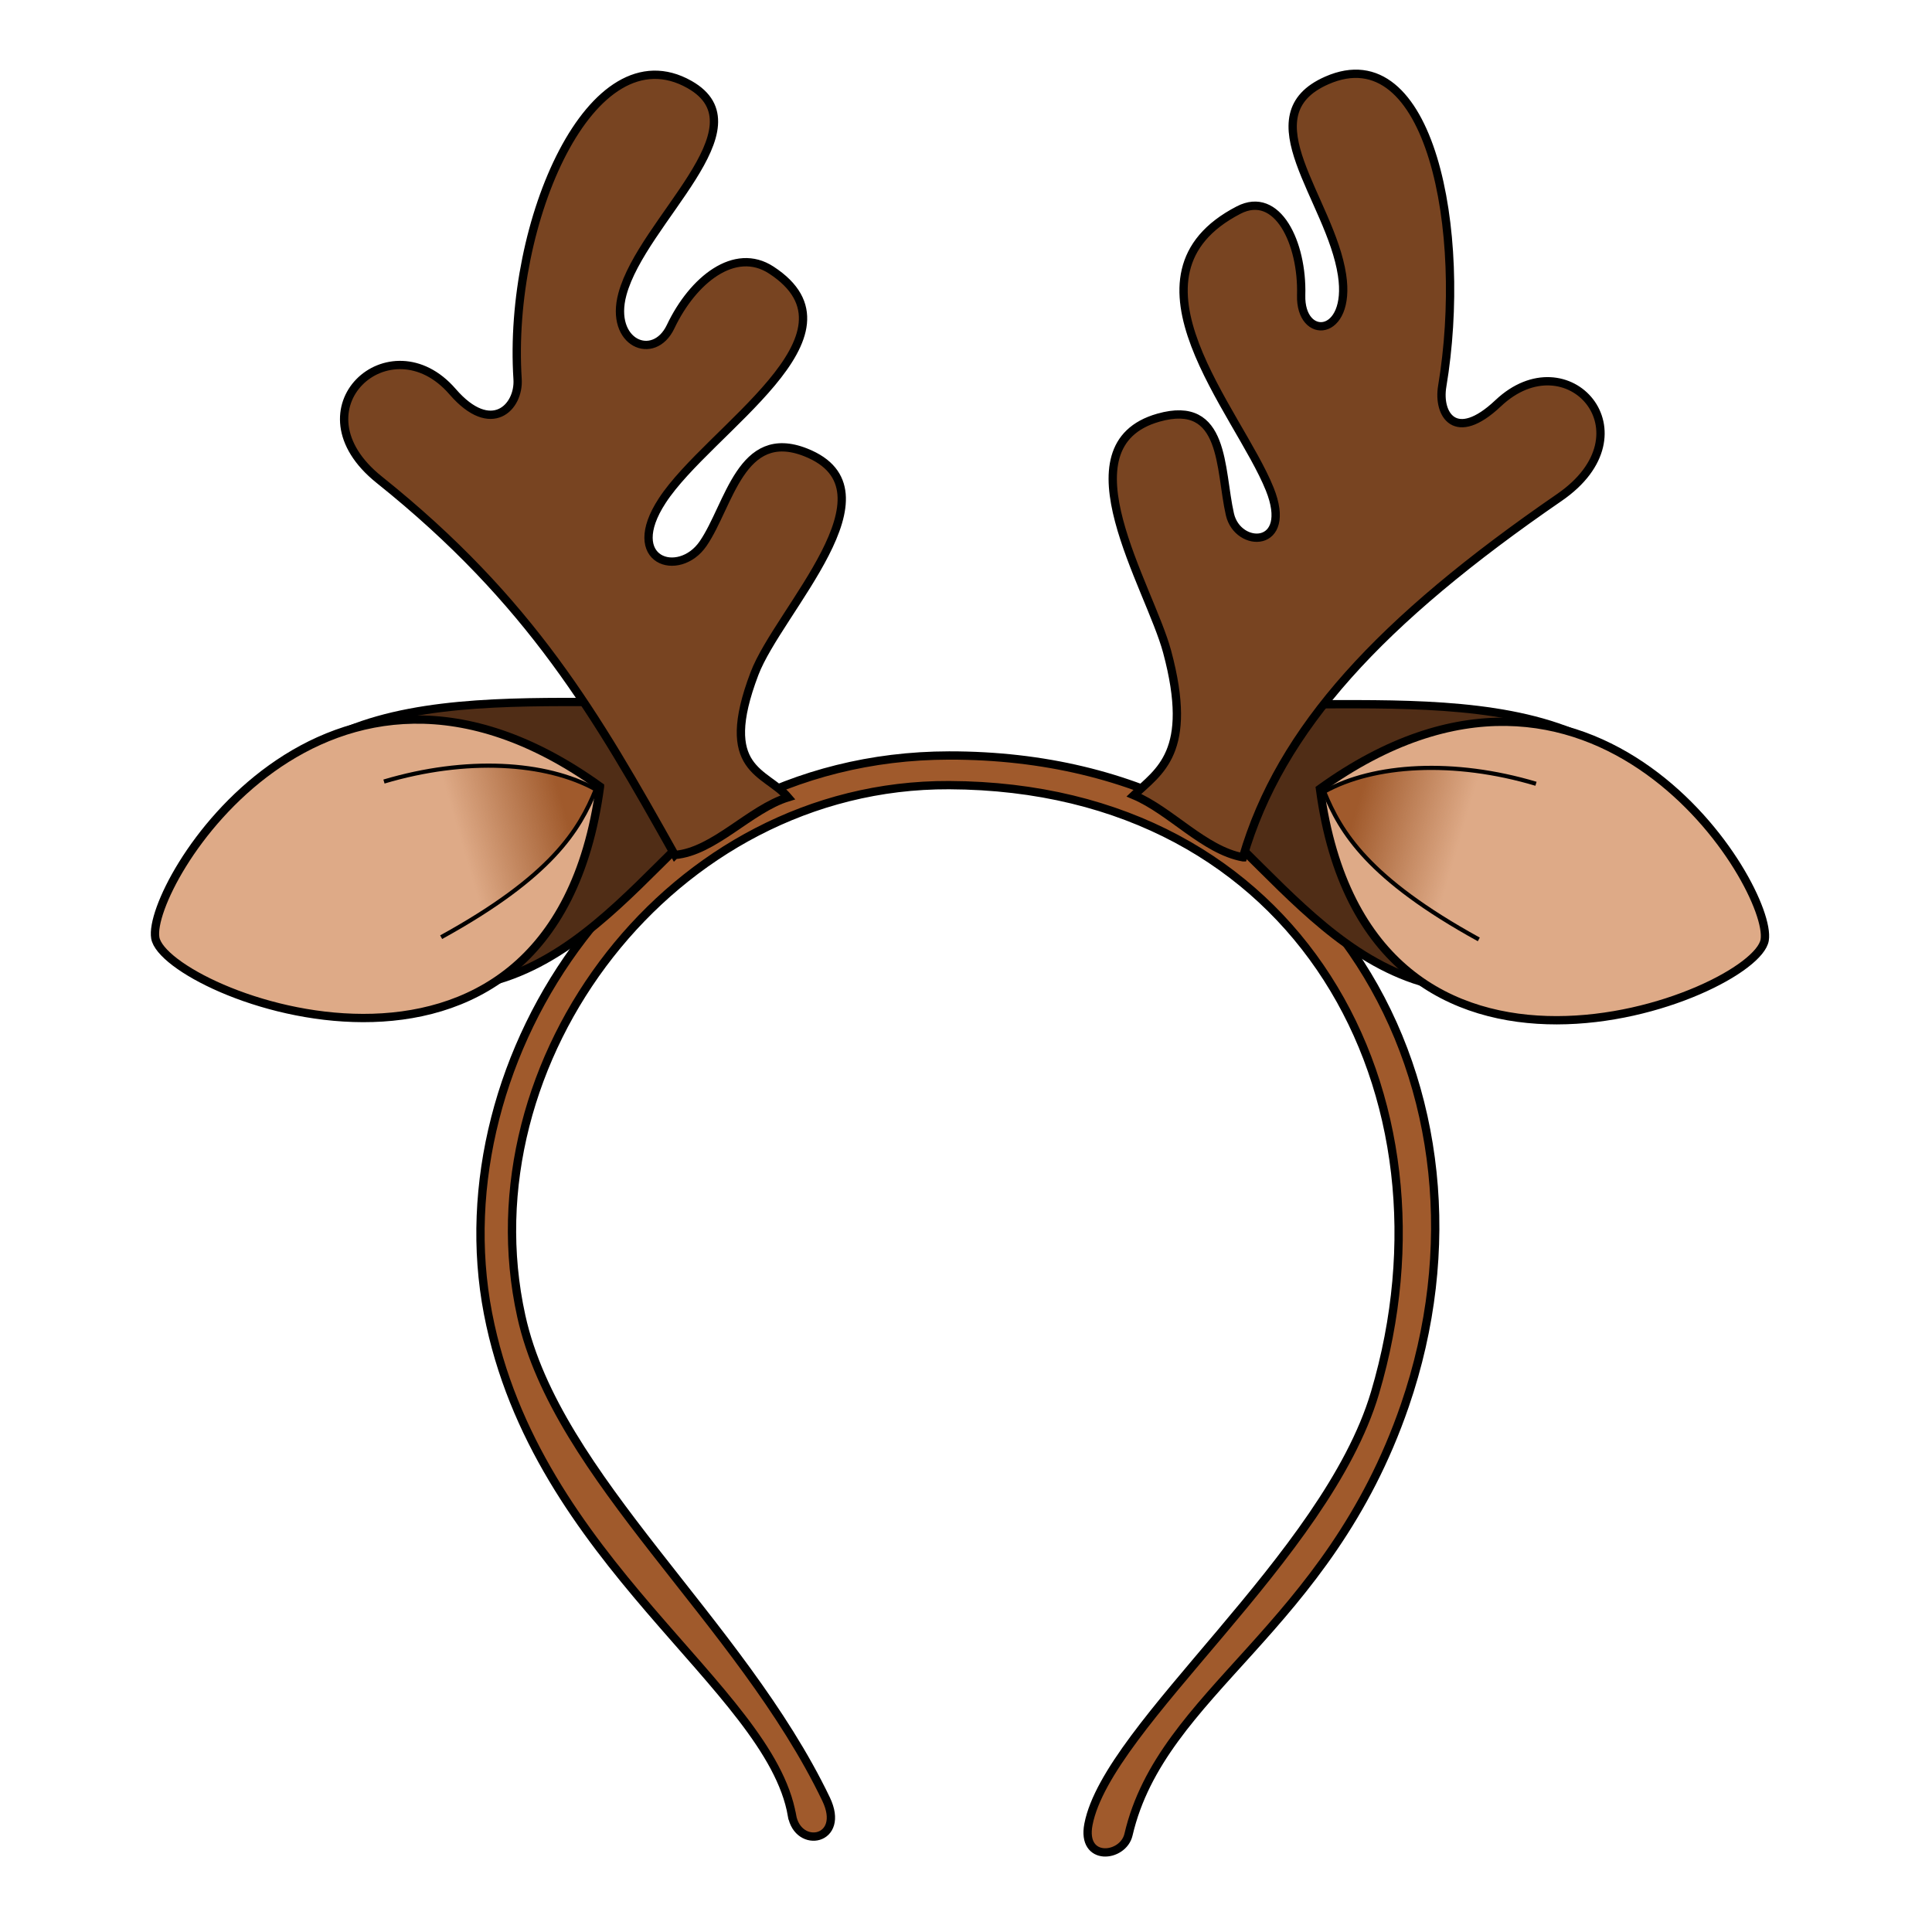 <svg xmlns="http://www.w3.org/2000/svg" xmlns:xlink="http://www.w3.org/1999/xlink" cursor="default" viewBox="0 0 256 256">
    <defs>
        <linearGradient id="linearGradient4311">
            <stop offset="0" stop-color="#a05a2c"/>
            <stop offset="1" stop-color="#a05a2c" stop-opacity="0"/>
        </linearGradient>
        <linearGradient id="linearGradient4317" x1="80.268" x2="67.768" y1="114.571" y2="118.232" gradientTransform="translate(-.268 .09)" gradientUnits="userSpaceOnUse" xlink:href="#linearGradient4311"/>
        <linearGradient id="linearGradient4356" x1="80.268" x2="67.768" y1="114.571" y2="118.232" gradientTransform="translate(-.268 .09)" gradientUnits="userSpaceOnUse" xlink:href="#linearGradient4311"/>
    </defs>
    <g fill-rule="evenodd" stroke="#000">
        <path fill="#a05a2c" stroke-width="1.1" d="M104.94 240.552c.79 4.554 7.177 3.378 4.518-2.16-11.347-23.638-35.651-42.586-40.379-63.972-7.475-33.819 19.885-70.536 56.683-70.386 46.66.191 68.121 41.099 56.429 80.541-6.45 21.756-35.415 43.987-37.965 57.156-.972 5.021 4.593 4.432 5.304 1.375 4.42-19.008 26.38-27.076 36.622-56.884 14.187-41.285-9.891-86.175-60.39-86.116-41.514.048-67.625 40.018-61.1 73.92 6.337 32.925 37.329 49.532 40.278 66.526z"/>
        <path fill="#502d16" stroke-width="1.1" d="M164.294 112.186c7.32 7.221 14.373 14.946 23.965 17.875l19.986-33c-10.099-4.077-23.261-3.768-35.406-3.732z"/>
        <path fill="#deaa87" stroke-width="1.1" d="M174.902 104.526c36.34-26.163 60.085 13.083 58.928 20.035-1.234 7.416-52.54 27.603-58.928-20.035z"/>
        <path fill="url(#linearGradient4356)" stroke-width=".5" d="M58.531 112.176c9.867-2.946 19.51-2.39 25.52.956-1.981 4.878-5.294 10.45-18.632 17.791" transform="matrix(-1.1 0 0 1.1 267.91 -19.539)"/>
        <path fill="#502d16" stroke-width="1.1" d="M90.11 111.891c-7.32 7.221-14.373 14.946-23.964 17.875l-19.987-33c10.1-4.077 23.262-3.768 35.406-3.732z"/>
        <path fill="#deaa87" stroke-width="1.1" d="M79.503 104.23c-36.34-26.162-60.086 13.084-58.929 20.036 1.235 7.416 52.541 27.603 58.929-20.035z"/>
        <path fill="url(#linearGradient4317)" stroke-width=".5" d="M58.531 112.176c9.867-2.946 19.51-2.39 25.52.956-1.981 4.878-5.294 10.45-18.632 17.791" transform="matrix(1.1 0 0 1.1 -13.506 -19.834)"/>
        <path fill="#784421" stroke-width="1.1" d="M89.416 113.287c-10.315-18.4-19.015-33.601-39.169-49.725-11.734-9.388 1.463-21.215 9.723-11.667 5.135 5.935 8.854 2.069 8.612-1.667-1.348-20.809 9.77-46.389 22.779-39.03 10.056 5.69-6.239 17.978-8.89 27.78-1.758 6.499 4.154 9.01 6.39 4.305 2.947-6.203 8.507-10.646 13.333-7.5 13.195 8.6-8.25 21.07-14.445 30.557-5.243 8.028 2.217 10.363 5.417 5.694 3.486-5.085 4.999-15.503 13.612-12.084 12.675 5.033-3.62 20.924-6.806 29.308-4.914 12.93 1.473 12.898 4.445 16.39-5.068 1.559-9.795 7.21-15.001 7.639zM164.696 113.597c4.95-17.068 18.283-31.412 41.925-47.678 12.38-8.518 1.078-21.156-8.103-12.49-5.708 5.386-8.035 1.46-7.417-2.233 3.44-20.567-1.601-46.55-15.286-40.54-10.58 4.645.492 15.745 2.013 25.784 1.26 8.315-5.59 8.755-5.416 2.657.196-6.887-3.142-13.922-8.285-11.263-16.727 8.646-.035 26.627 4.117 36.966 3.187 7.933-4.233 7.926-5.276 3.35-1.371-6.01-.56-15.339-9.475-12.806-13.118 3.727-1.162 22.36 1.162 31.023 3.584 13.36-1.098 15.827-4.407 19 4.885 2.063 9.312 7.28 14.448 8.23z"/>
    </g>
</svg>
